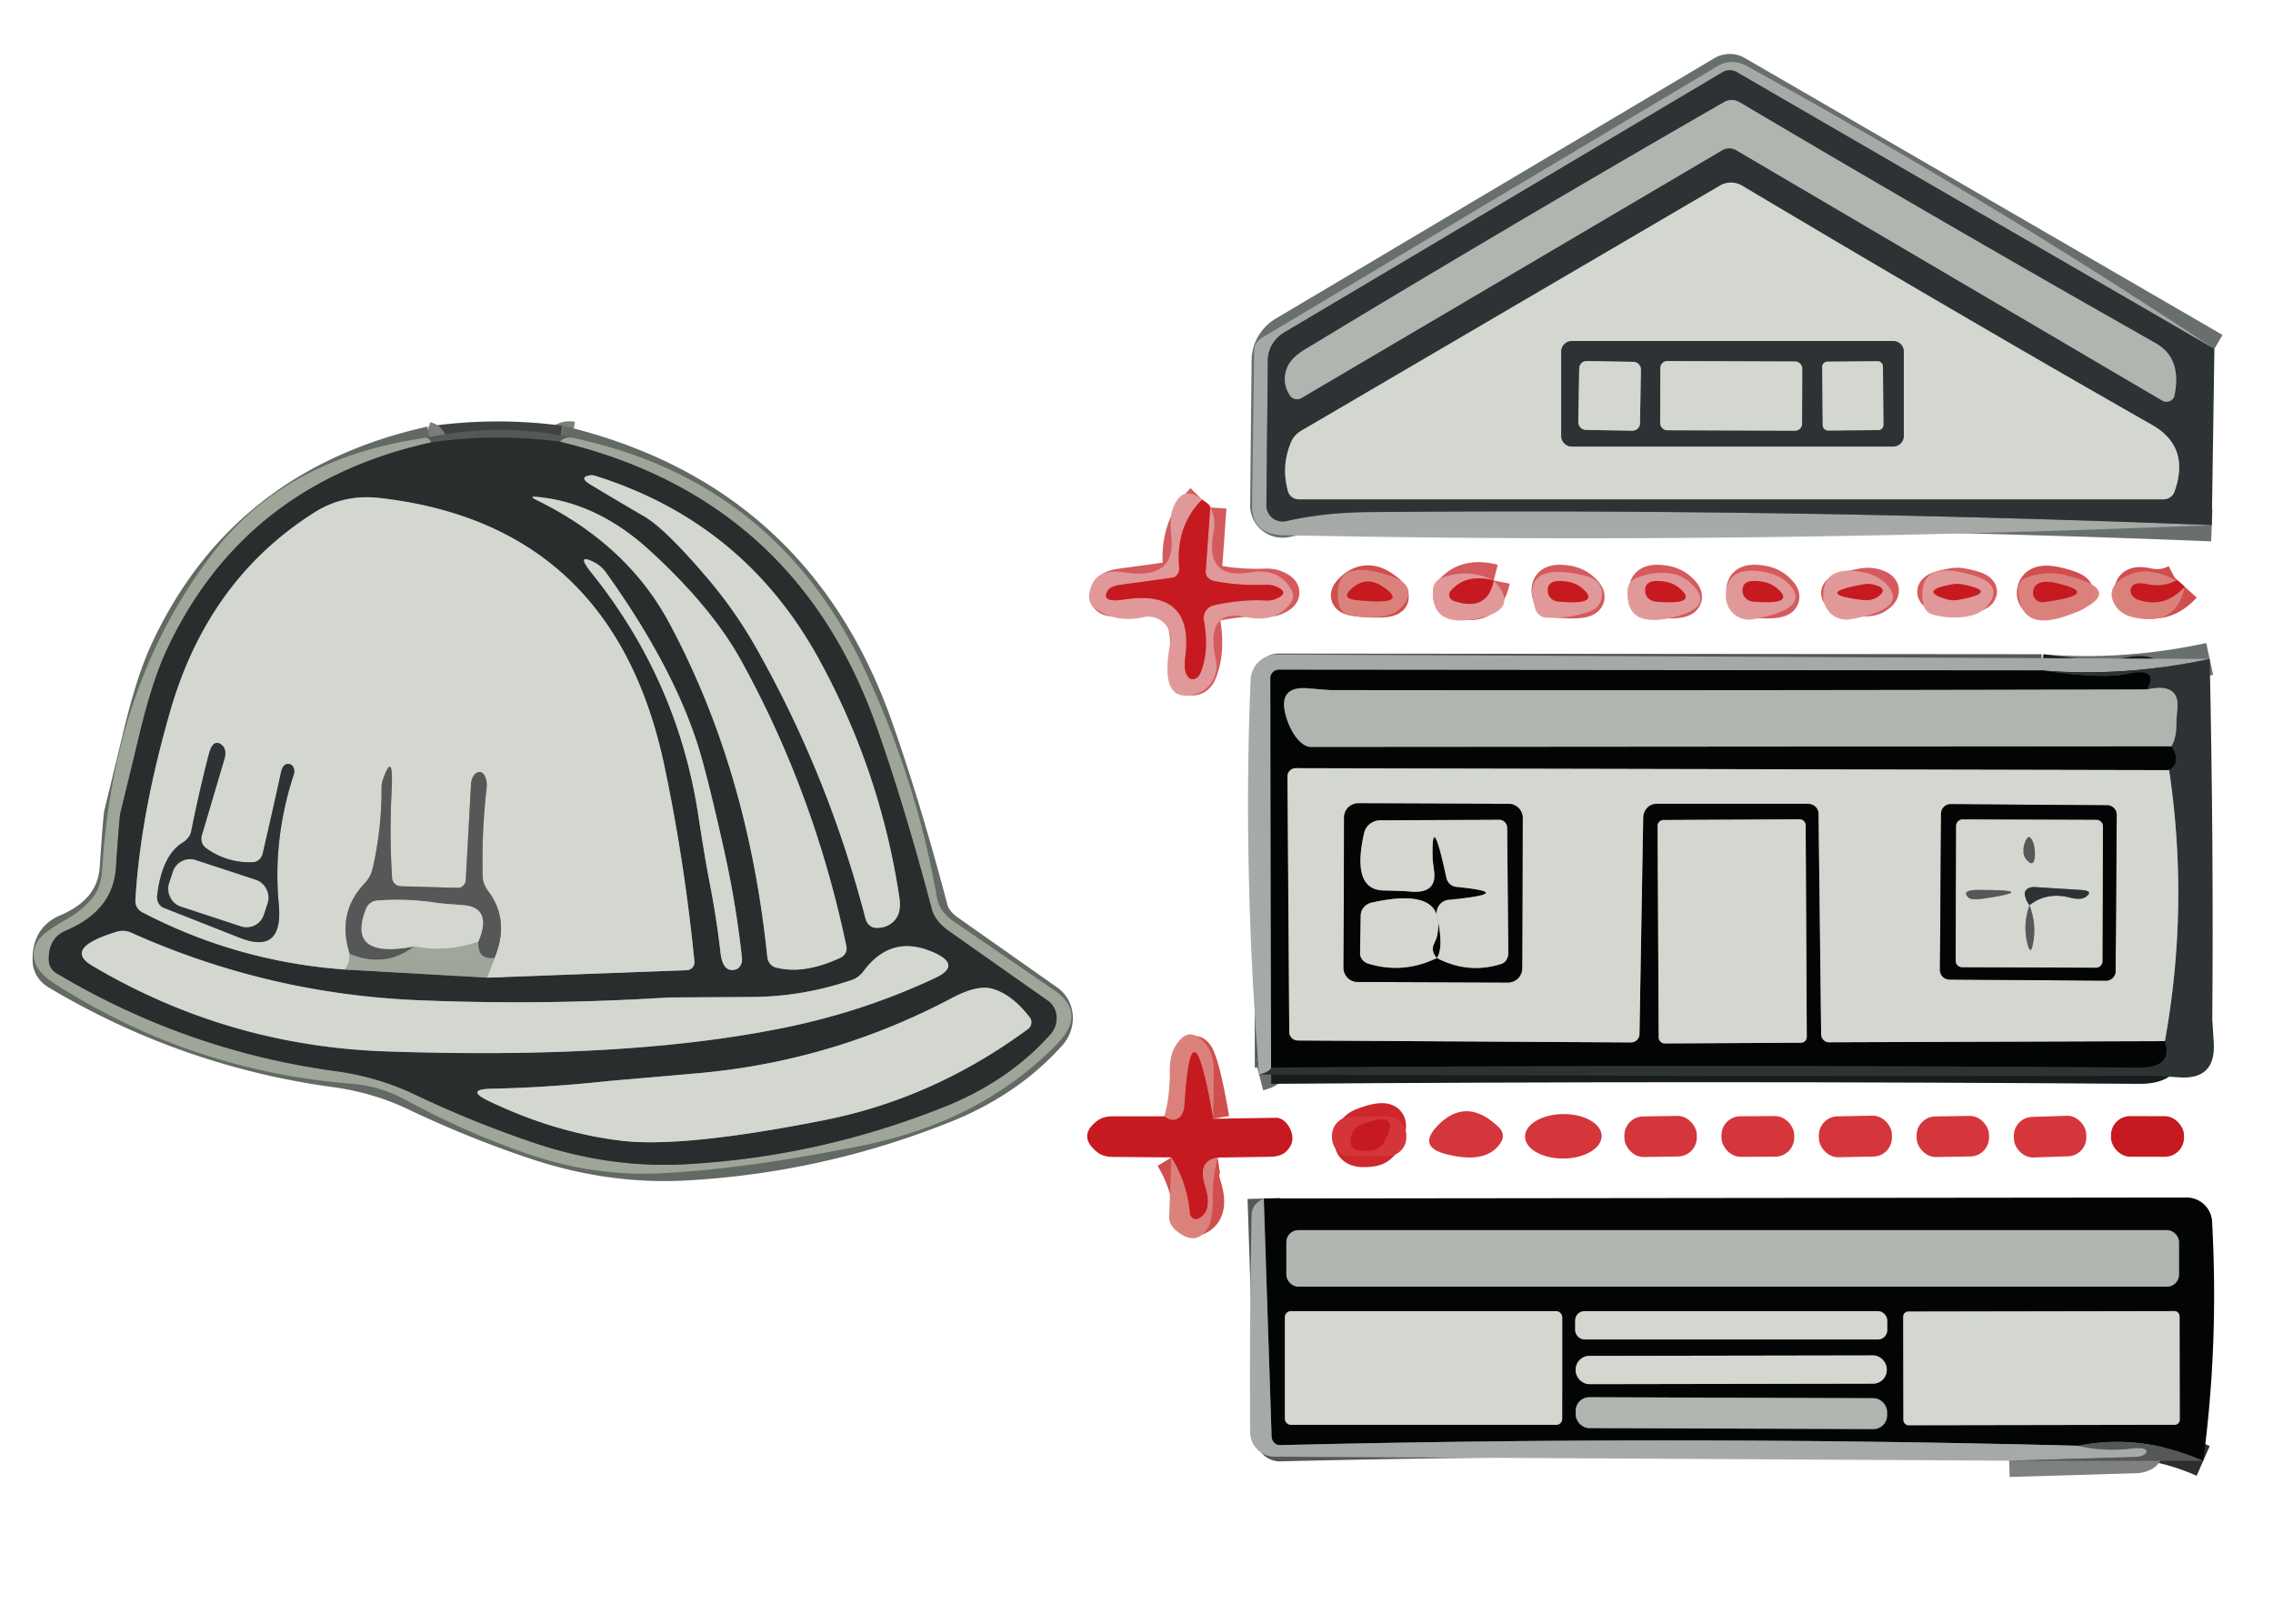 <?xml version="1.0" encoding="UTF-8" standalone="no"?>
<!DOCTYPE svg PUBLIC "-//W3C//DTD SVG 1.1//EN" "http://www.w3.org/Graphics/SVG/1.1/DTD/svg11.dtd">
<svg xmlns="http://www.w3.org/2000/svg" version="1.1" viewBox="0 0 140 100">
<g stroke-width="2.00" fill="none" stroke-linecap="butt">
<path stroke="#696f6e" vector-effect="non-scaling-stroke" d="
  M 136.39 21.49
  L 106.97 4.44
  A 0.86 0.85 -45.3 0 0 106.09 4.45
  L 79.09 20.48
  A 2.06 1.97 -15.8 0 0 78.09 22.18
  L 78.00 31.12
  A 1.01 0.99 -6.4 0 0 79.24 32.09
  Q 81.49 31.57 84.25 31.54
  Q 110.22 31.31 136.23 32.34"
/>
<path stroke="#7a7f79" stroke-opacity="0.996" vector-effect="non-scaling-stroke" d="
  M 35.25 26.96
  Q 34.76 26.88 34.50 27.21"
/>
<path stroke="#3f4243" vector-effect="non-scaling-stroke" d="
  M 34.50 27.21
  Q 30.52 26.68 26.54 27.25"
/>
<path stroke="#7a7f79" stroke-opacity="0.996" vector-effect="non-scaling-stroke" d="
  M 26.54 27.25
  Q 26.48 27.02 26.25 26.96"
/>
<path stroke="#636a64" stroke-opacity="0.996" vector-effect="non-scaling-stroke" d="
  M 26.54 27.25
  Q 15.00 29.81 10.24 40.09
  Q 9.40 41.90 8.64 45.02
  Q 8.03 47.56 7.41 50.09
  Q 7.35 50.35 7.14 53.45
  Q 6.96 56.09 4.06 57.31
  Q 2.94 57.79 3.01 59.20
  A 1.02 0.85 17.0 0 0 3.50 59.95
  Q 11.50 64.72 20.70 65.97
  Q 23.29 66.33 25.54 67.40
  Q 29.16 69.13 32.95 70.40
  Q 37.60 71.96 42.24 71.70
  Q 50.45 71.25 58.18 68.16
  Q 62.12 66.58 64.68 63.72
  A 1.45 1.34 -51.2 0 0 64.54 61.63
  L 58.43 57.33
  A 2.72 1.67 20.3 0 1 57.40 56.02
  Q 55.68 49.52 53.96 44.68
  Q 48.97 30.67 34.50 27.21"
/>
<path stroke="#d3595c" stroke-opacity="0.992" vector-effect="non-scaling-stroke" d="
  M 74.04 30.77
  Q 72.41 32.41 72.63 34.94
  A 0.61 0.49 84.1 0 1 72.21 35.58
  L 69.00 36.02
  A 1.10 0.52 -0.3 0 0 68.21 36.40
  Q 67.80 37.14 69.24 36.92
  Q 73.58 36.25 73.00 40.50
  Q 72.88 41.41 73.23 41.74
  A 0.50 0.39 -58.9 0 0 73.92 41.48
  Q 74.50 40.14 74.15 38.21
  A 0.82 0.81 -11.4 0 1 74.78 37.27
  Q 76.50 36.90 77.93 36.98
  Q 78.29 37.00 78.54 36.90
  Q 79.52 36.50 78.56 36.11
  Q 78.29 36.00 77.91 36.02
  Q 76.34 36.08 74.80 35.79
  A 0.65 0.53 8.4 0 1 74.26 35.20
  L 74.54 31.25"
/>
<path stroke="#d3595c" stroke-opacity="0.992" vector-effect="non-scaling-stroke" d="
  M 92.00 35.75
  Q 90.27 35.30 89.34 36.41
  A 0.39 0.37 28.7 0 0 89.53 37.00
  Q 91.61 37.72 92.00 35.75"
/>
<path stroke="#d04d4d" stroke-opacity="0.992" vector-effect="non-scaling-stroke" d="
  M 134.04 35.75
  Q 133.21 36.19 132.26 35.98
  Q 131.40 35.79 131.25 36.25
  A 0.66 0.51 18.4 0 0 131.72 36.94
  Q 133.34 37.48 134.56 36.13"
/>
<path stroke="#696f6e" vector-effect="non-scaling-stroke" d="
  M 136.10 40.58
  Q 130.86 41.71 125.75 41.29"
/>
<path stroke="#545855" vector-effect="non-scaling-stroke" d="
  M 125.75 41.29
  L 78.77 41.25
  A 0.52 0.51 0.0 0 0 78.25 41.76
  L 78.29 65.75"
/>
<path stroke="#696f6e" vector-effect="non-scaling-stroke" d="
  M 78.29 65.75
  Q 78.24 66.00 77.55 66.18"
/>
<path stroke="#181c1d" vector-effect="non-scaling-stroke" d="
  M 125.75 41.29
  Q 129.49 41.82 131.00 41.50
  Q 133.06 41.07 132.25 42.46"
/>
<path stroke="#5a5d5a" vector-effect="non-scaling-stroke" d="
  M 132.25 42.46
  Q 107.10 42.53 81.95 42.50
  Q 81.84 42.50 80.56 42.39
  Q 78.60 42.23 79.25 44.25
  A 2.38 1.18 75.8 0 0 80.75 46.00
  L 133.75 45.96"
/>
<path stroke="#181c1d" vector-effect="non-scaling-stroke" d="
  M 133.75 45.96
  Q 134.38 46.96 133.60 47.43"
/>
<path stroke="#6b6e6a" vector-effect="non-scaling-stroke" d="
  M 133.60 47.43
  L 79.81 47.31
  A 0.51 0.50 -0.6 0 0 79.30 47.82
  L 79.41 63.57
  A 0.54 0.52 0.0 0 0 79.94 64.08
  L 100.45 64.20
  A 0.53 0.52 0.6 0 0 100.98 63.69
  L 101.21 50.34
  A 0.86 0.81 -89.3 0 1 102.02 49.50
  L 111.36 49.50
  A 0.65 0.61 -0.4 0 1 112.01 50.10
  L 112.17 63.68
  A 0.51 0.48 -90.0 0 0 112.65 64.19
  L 133.34 64.12"
/>
<path stroke="#181c1d" vector-effect="non-scaling-stroke" d="
  M 133.34 64.12
  Q 133.86 65.77 131.75 65.75
  Q 105.02 65.55 78.29 65.75"
/>
<path stroke="#808582" vector-effect="non-scaling-stroke" d="
  M 133.34 64.12
  Q 134.85 55.78 133.60 47.43"
/>
<path stroke="#6f7473" vector-effect="non-scaling-stroke" d="
  M 133.75 45.96
  Q 134.03 45.42 134.04 44.82
  Q 134.06 44.10 134.11 43.69
  Q 134.28 42.01 132.25 42.46"
/>
<path stroke="#d04d4d" stroke-opacity="0.992" vector-effect="non-scaling-stroke" d="
  M 74.72 68.90
  Q 73.39 61.17 72.96 68.01
  Q 72.93 68.54 72.69 68.78
  Q 72.27 69.18 71.71 68.75"
/>
<path stroke="#d04d4d" stroke-opacity="0.992" vector-effect="non-scaling-stroke" d="
  M 75.00 71.29
  Q 73.74 71.48 74.22 73.01
  Q 74.73 74.63 73.79 75.06
  A 0.41 0.35 75.9 0 1 73.28 74.70
  Q 73.12 72.86 72.15 71.28"
/>
<path stroke="#2d2e2e" vector-effect="non-scaling-stroke" d="
  M 135.70 89.97
  Q 131.83 88.27 128.00 89.04"
/>
<path stroke="#545855" vector-effect="non-scaling-stroke" d="
  M 128.00 89.04
  Q 103.50 88.40 78.85 89.00
  A 0.55 0.51 87.8 0 1 78.32 88.47
  L 77.84 73.81"
/>
<path stroke="#7e817f" vector-effect="non-scaling-stroke" d="
  M 128.00 89.04
  Q 129.60 89.41 131.25 89.21
  Q 132.13 89.11 132.21 89.35
  A 0.64 0.30 -4.3 0 1 131.53 89.73
  L 123.75 89.96"
/>
<path stroke="#6f7473" vector-effect="non-scaling-stroke" d="
  M 106.94 9.25
  L 133.18 24.67
  A 0.51 0.50 21.1 0 0 133.93 24.35
  Q 134.40 22.06 132.78 21.14
  Q 120.23 14.04 107.15 6.30
  A 0.95 0.94 45.3 0 0 106.19 6.29
  Q 93.08 13.83 80.38 21.52
  Q 79.52 22.04 79.28 22.64
  Q 78.92 23.53 79.45 24.35
  A 0.55 0.51 -31.0 0 0 80.18 24.50
  L 106.06 9.26
  A 0.89 0.81 -43.2 0 1 106.94 9.25"
/>
<path stroke="#808582" vector-effect="non-scaling-stroke" d="
  M 121.79 19.97
  Q 115.00 16.02 107.29 11.43
  A 1.33 1.32 -44.6 0 0 105.94 11.43
  L 80.18 26.51
  A 1.62 1.27 -9.1 0 0 79.53 27.21
  Q 78.89 28.70 79.34 30.28
  A 0.70 0.66 -7.8 0 0 80.00 30.75
  L 133.25 30.75
  A 0.73 0.69 8.9 0 0 133.93 30.28
  Q 134.92 27.52 132.55 26.17
  Q 127.16 23.10 121.79 19.97"
/>
<path stroke="#808582" vector-effect="non-scaling-stroke" d="
  M 117.26 21.66
  A 0.66 0.66 0.0 0 0 116.60 21.00
  L 96.82 21.00
  A 0.66 0.66 0.0 0 0 96.16 21.66
  L 96.16 26.84
  A 0.66 0.66 0.0 0 0 96.82 27.50
  L 116.60 27.50
  A 0.66 0.66 0.0 0 0 117.26 26.84
  L 117.26 21.66"
/>
<path stroke="#808582" vector-effect="non-scaling-stroke" d="
  M 101.069 22.753
  A 0.46 0.46 0.0 0 0 100.617 22.285
  L 97.737 22.235
  A 0.46 0.46 0.0 0 0 97.269 22.687
  L 97.211 26.007
  A 0.46 0.46 0.0 0 0 97.663 26.474
  L 100.543 26.525
  A 0.46 0.46 0.0 0 0 101.011 26.073
  L 101.069 22.753"
/>
<path stroke="#808582" vector-effect="non-scaling-stroke" d="
  M 111.006 22.695
  A 0.43 0.43 0.0 0 0 110.577 22.264
  L 102.698 22.236
  A 0.43 0.43 0.0 0 0 102.266 22.665
  L 102.254 26.065
  A 0.43 0.43 0.0 0 0 102.683 26.496
  L 110.562 26.524
  A 0.43 0.43 0.0 0 0 110.994 26.095
  L 111.006 22.695"
/>
<path stroke="#808582" vector-effect="non-scaling-stroke" d="
  M 115.974 22.564
  A 0.32 0.32 0.0 0 0 115.651 22.247
  L 112.552 22.274
  A 0.32 0.32 0.0 0 0 112.234 22.596
  L 112.266 26.196
  A 0.32 0.32 0.0 0 0 112.589 26.513
  L 115.688 26.486
  A 0.32 0.32 0.0 0 0 116.006 26.164
  L 115.974 22.564"
/>
<path stroke="#7e827f" vector-effect="non-scaling-stroke" d="
  M 39.69 31.81
  Q 40.96 32.55 43.49 35.51
  Q 45.24 37.55 46.54 39.84
  Q 51.02 47.74 53.31 56.58
  A 0.76 0.65 83.0 0 0 53.92 57.14
  Q 54.66 57.18 55.11 56.67
  Q 55.54 56.19 55.39 55.24
  Q 54.23 47.57 50.52 40.74
  Q 45.91 32.21 36.68 29.31
  Q 36.48 29.24 36.30 29.28
  Q 35.65 29.40 36.35 29.83
  Q 38.01 30.83 39.69 31.81"
/>
<path stroke="#636a64" stroke-opacity="0.996" vector-effect="non-scaling-stroke" d="
  M 21.25 59.71
  L 30.00 60.21"
/>
<path stroke="#7e827f" vector-effect="non-scaling-stroke" d="
  M 30.00 60.21
  L 42.31 59.75
  A 0.50 0.48 86.1 0 0 42.77 59.20
  Q 42.16 53.05 40.93 47.21
  Q 37.81 32.31 23.38 30.67
  Q 21.19 30.42 19.40 31.54
  Q 12.84 35.67 10.50 43.75
  Q 8.64 50.18 8.34 55.45
  A 0.80 0.76 16.3 0 0 8.76 56.18
  Q 14.60 59.23 21.25 59.71"
/>
<path stroke="#b9bfb5" stroke-opacity="0.996" vector-effect="non-scaling-stroke" d="
  M 30.00 60.21
  L 30.46 59.00"
/>
<path stroke="#959793" vector-effect="non-scaling-stroke" d="
  M 30.46 59.00
  Q 31.42 56.67 30.07 54.88
  A 1.76 1.25 33.4 0 1 29.73 54.01
  Q 29.66 51.27 29.97 48.54
  Q 30.00 48.20 29.93 47.97
  Q 29.78 47.50 29.48 47.55
  A 0.85 0.54 89.4 0 0 29.01 48.31
  L 28.69 54.19
  A 0.51 0.49 -88.2 0 1 28.19 54.68
  L 24.68 54.58
  A 0.55 0.54 88.8 0 1 24.15 54.06
  Q 23.98 51.41 24.12 48.74
  Q 24.25 46.13 23.59 48.00
  Q 23.50 48.24 23.50 48.50
  Q 23.52 51.07 22.93 53.57
  A 2.02 1.37 -26.1 0 1 22.45 54.41
  Q 20.74 56.21 21.54 58.75"
/>
<path stroke="#b9bfb5" stroke-opacity="0.996" vector-effect="non-scaling-stroke" d="
  M 21.54 58.75
  Q 21.56 59.30 21.25 59.71"
/>
<path stroke="#7a7f79" stroke-opacity="0.996" vector-effect="non-scaling-stroke" d="
  M 30.46 59.00
  Q 29.38 59.12 29.46 58.00"
/>
<path stroke="#959793" vector-effect="non-scaling-stroke" d="
  M 29.46 58.00
  Q 30.36 55.86 28.47 55.74
  Q 27.24 55.65 27.03 55.62
  Q 25.15 55.32 23.25 55.46
  A 0.81 0.78 8.4 0 0 22.55 55.96
  Q 21.31 59.09 25.50 58.29"
/>
<path stroke="#7a7f79" stroke-opacity="0.996" vector-effect="non-scaling-stroke" d="
  M 25.50 58.29
  Q 23.71 59.65 21.54 58.75"
/>
<path stroke="#b9bfb5" stroke-opacity="0.996" vector-effect="non-scaling-stroke" d="
  M 29.46 58.00
  Q 27.55 58.67 25.50 58.29"
/>
<path stroke="#7e827f" vector-effect="non-scaling-stroke" d="
  M 40.06 33.94
  Q 36.80 30.94 33.06 30.60
  Q 32.55 30.55 33.02 30.78
  Q 38.59 33.50 41.19 38.31
  Q 46.07 47.36 47.26 58.94
  A 0.77 0.71 -87.0 0 0 47.80 59.59
  Q 49.52 60.03 51.77 58.98
  A 0.63 0.63 -18.3 0 0 52.13 58.27
  Q 50.14 48.80 45.63 40.65
  Q 43.84 37.41 40.06 33.94"
/>
<path stroke="#7e827f" vector-effect="non-scaling-stroke" d="
  M 37.31 35.24
  Q 37.04 34.87 36.64 34.65
  Q 35.41 34.01 36.45 35.30
  Q 41.71 41.87 42.99 50.08
  Q 43.43 52.95 43.71 54.37
  Q 44.13 56.51 44.38 58.68
  Q 44.52 59.92 45.31 59.71
  A 0.70 0.56 80.1 0 0 45.70 59.00
  Q 45.33 55.61 44.58 52.28
  Q 43.50 47.45 42.92 45.70
  Q 41.32 40.83 37.31 35.24"
/>
<path stroke="#7e827f" vector-effect="non-scaling-stroke" d="
  M 57.58 58.69
  Q 54.95 57.48 53.22 59.77
  A 1.69 1.24 -73.9 0 1 52.47 60.35
  Q 49.47 61.38 46.32 61.40
  Q 41.27 61.43 41.18 61.43
  Q 33.47 61.92 25.75 61.60
  Q 16.48 61.21 8.08 57.44
  A 1.29 1.25 47.4 0 0 7.17 57.39
  Q 3.86 58.40 5.69 59.48
  Q 14.02 64.41 23.75 64.75
  Q 38.40 65.26 47.97 63.36
  Q 53.03 62.37 57.58 60.24
  Q 59.24 59.46 57.58 58.69"
/>
<path stroke="#7e827f" vector-effect="non-scaling-stroke" d="
  M 63.42 62.65
  Q 62.34 61.25 61.14 60.90
  Q 60.22 60.62 58.62 61.47
  Q 51.25 65.37 42.95 66.10
  Q 37.70 66.56 37.55 66.57
  Q 33.74 66.98 30.32 67.05
  Q 28.57 67.08 30.15 67.83
  Q 34.20 69.76 38.25 70.25
  Q 42.06 70.71 50.75 68.99
  Q 57.52 67.65 63.32 63.37
  A 0.51 0.51 -37.2 0 0 63.42 62.65"
/>
<path stroke="#808582" vector-effect="non-scaling-stroke" d="
  M 11.24 51.90
  Q 9.97 52.70 9.68 55.16
  A 0.75 0.65 -77.5 0 0 10.09 55.91
  L 14.76 57.75
  Q 17.46 58.82 17.17 55.69
  Q 16.79 51.70 18.09 47.71
  A 0.52 0.40 -76.4 0 0 17.80 47.05
  Q 17.43 47.01 17.31 47.56
  Q 16.76 50.08 16.18 52.57
  A 0.69 0.63 -83.5 0 1 15.57 53.10
  Q 13.99 53.16 12.70 52.24
  A 0.72 0.71 26.3 0 1 12.43 51.45
  L 13.83 46.72
  A 0.86 0.59 -66.4 0 0 13.67 45.89
  Q 13.13 45.44 12.86 46.46
  Q 12.25 48.82 11.78 51.19
  A 1.21 0.91 -15.6 0 1 11.24 51.90"
/>
<path stroke="#d04d4d" stroke-opacity="0.992" vector-effect="non-scaling-stroke" d="
  M 85.18 36.14
  Q 84.17 35.45 83.28 36.23
  Q 82.57 36.84 83.50 36.95
  Q 86.93 37.32 85.18 36.14"
/>
<path stroke="#d3595c" stroke-opacity="0.992" vector-effect="non-scaling-stroke" d="
  M 96.57 35.83
  Q 95.20 35.59 95.35 36.52
  A 0.74 0.62 -1.0 0 0 96.00 37.05
  Q 98.64 37.27 97.47 36.25
  Q 97.09 35.92 96.57 35.83"
/>
<path stroke="#d3595c" stroke-opacity="0.992" vector-effect="non-scaling-stroke" d="
  M 102.57 35.83
  Q 101.20 35.59 101.35 36.52
  A 0.74 0.62 -1.0 0 0 102.00 37.05
  Q 104.64 37.27 103.47 36.25
  Q 103.09 35.92 102.57 35.83"
/>
<path stroke="#d3595c" stroke-opacity="0.992" vector-effect="non-scaling-stroke" d="
  M 108.56 35.83
  Q 107.20 35.59 107.35 36.52
  A 0.74 0.62 -1.0 0 0 108.00 37.05
  Q 110.64 37.27 109.47 36.25
  Q 109.09 35.92 108.56 35.83"
/>
<path stroke="#d3595c" stroke-opacity="0.992" vector-effect="non-scaling-stroke" d="
  M 114.72 36.00
  Q 111.60 36.57 114.75 36.95
  A 1.43 1.03 23.0 0 0 115.67 36.74
  Q 116.35 36.25 115.42 36.01
  Q 115.10 35.93 114.72 36.00"
/>
<path stroke="#d3595c" stroke-opacity="0.992" vector-effect="non-scaling-stroke" d="
  M 120.24 35.99
  Q 118.12 36.37 119.89 36.90
  Q 120.24 37.01 120.62 36.94
  Q 123.23 36.46 120.90 36.00
  Q 120.56 35.93 120.24 35.99"
/>
<path stroke="#d04d4d" stroke-opacity="0.992" vector-effect="non-scaling-stroke" d="
  M 125.23 36.43
  A 0.57 0.57 89.5 0 0 125.88 37.08
  Q 129.47 36.60 126.77 35.94
  Q 125.35 35.59 125.23 36.43"
/>
<path stroke="#6b6e6a" vector-effect="non-scaling-stroke" d="
  M 111.216 50.816
  A 0.36 0.36 0.0 0 0 110.854 50.458
  L 102.454 50.502
  A 0.36 0.36 0.0 0 0 102.096 50.864
  L 102.164 63.904
  A 0.36 0.36 0.0 0 0 102.526 64.262
  L 110.926 64.218
  A 0.36 0.36 0.0 0 0 111.284 63.856
  L 111.216 50.816"
/>
<path stroke="#808582" vector-effect="non-scaling-stroke" d="
  M 16.488 55.598
  A 1.11 1.11 0.0 0 0 15.78 54.197
  L 12.057 52.973
  A 1.11 1.11 0.0 0 0 10.655 53.681
  L 10.412 54.422
  A 1.11 1.11 0.0 0 0 11.12 55.823
  L 14.843 57.047
  A 1.11 1.11 0.0 0 0 16.245 56.339
  L 16.488 55.598"
/>
<path stroke="#6b6e6a" vector-effect="non-scaling-stroke" d="
  M 93.786 50.379
  A 0.87 0.87 0.0 0 0 92.919 49.506
  L 83.659 49.474
  A 0.87 0.87 0.0 0 0 82.786 50.341
  L 82.754 59.601
  A 0.87 0.87 0.0 0 0 83.621 60.474
  L 92.881 60.506
  A 0.87 0.87 0.0 0 0 93.754 59.639
  L 93.786 50.379"
/>
<path stroke="#6b6e6a" vector-effect="non-scaling-stroke" d="
  M 130.373 50.188
  A 0.59 0.59 0.0 0 0 129.788 49.594
  L 120.148 49.526
  A 0.59 0.59 0.0 0 0 119.554 50.112
  L 119.487 59.732
  A 0.59 0.59 0.0 0 0 120.072 60.326
  L 129.712 60.394
  A 0.59 0.59 0.0 0 0 130.306 59.808
  L 130.373 50.188"
/>
<path stroke="#6b6e6a" vector-effect="non-scaling-stroke" d="
  M 88.50 59.00
  Q 88.12 58.57 88.32 58.14
  Q 88.48 57.78 88.50 57.70
  Q 89.20 54.53 84.48 55.59
  A 0.86 0.81 -6.3 0 0 83.81 56.38
  L 83.77 58.70
  A 0.72 0.65 10.0 0 0 84.28 59.35
  Q 86.44 60.00 88.50 59.00"
/>
<path stroke="#6b6e6a" vector-effect="non-scaling-stroke" d="
  M 88.50 59.00
  Q 90.44 60.01 92.48 59.36
  A 0.73 0.61 82.5 0 0 92.90 58.69
  L 92.83 51.00
  A 0.51 0.48 -90.0 0 0 92.35 50.49
  L 85.02 50.52
  A 1.03 1.01 6.3 0 0 84.02 51.30
  Q 83.23 54.78 85.20 54.84
  Q 86.63 54.88 86.80 54.90
  Q 88.52 55.09 88.33 53.64
  Q 88.24 52.97 88.24 52.87
  Q 88.16 49.75 89.09 54.07
  A 0.71 0.70 -3.4 0 0 89.71 54.62
  Q 93.56 55.00 89.22 55.42
  A 0.82 0.81 80.7 0 0 88.51 56.42
  Q 88.94 58.36 88.50 59.00"
/>
<path stroke="#6b6e6a" vector-effect="non-scaling-stroke" d="
  M 129.524 50.896
  A 0.40 0.40 0.0 0 0 129.126 50.494
  L 120.886 50.466
  A 0.40 0.40 0.0 0 0 120.484 50.864
  L 120.456 59.164
  A 0.40 0.40 0.0 0 0 120.854 59.566
  L 129.094 59.594
  A 0.40 0.40 0.0 0 0 129.495 59.196
  L 129.524 50.896"
/>
<path stroke="#959793" vector-effect="non-scaling-stroke" d="
  M 124.72 51.89
  Q 124.48 52.57 124.84 52.97
  Q 125.27 53.44 125.33 52.75
  Q 125.37 52.23 125.21 51.85
  Q 124.96 51.24 124.72 51.89"
/>
<path stroke="#959793" vector-effect="non-scaling-stroke" d="
  M 125.00 55.75
  Q 124.56 56.99 124.90 58.21
  Q 125.07 58.81 125.20 58.20
  Q 125.47 56.97 125.00 55.75"
/>
<path stroke="#808582" vector-effect="non-scaling-stroke" d="
  M 125.00 55.75
  Q 126.07 54.91 127.49 55.28
  Q 128.17 55.45 128.46 55.24
  Q 128.99 54.86 128.18 54.81
  L 125.31 54.63
  A 0.56 0.40 1.1 0 0 124.71 55.04
  Q 124.73 55.38 125.00 55.75"
/>
<path stroke="#959793" vector-effect="non-scaling-stroke" d="
  M 121.23 55.27
  Q 121.41 55.46 122.26 55.33
  Q 125.71 54.80 121.81 54.81
  Q 120.79 54.81 121.23 55.27"
/>
<path stroke="#cd272d" stroke-opacity="0.996" vector-effect="non-scaling-stroke" d="
  M 83.25 69.89
  Q 82.90 71.08 84.51 70.84
  A 1.00 1.00 10.2 0 0 85.25 70.33
  Q 86.37 68.29 83.91 69.24
  A 1.16 0.93 -5.6 0 0 83.25 69.89"
/>
<path stroke="#5a5d5a" vector-effect="non-scaling-stroke" d="
  M 134.21 76.50
  A 0.74 0.74 0.0 0 0 133.47 75.76
  L 79.97 75.76
  A 0.74 0.74 0.0 0 0 79.23 76.50
  L 79.23 78.50
  A 0.74 0.74 0.0 0 0 79.97 79.24
  L 133.47 79.24
  A 0.74 0.74 0.0 0 0 134.21 78.50
  L 134.21 76.50"
/>
<path stroke="#6b6e6a" vector-effect="non-scaling-stroke" d="
  M 96.22 81.12
  A 0.37 0.37 0.0 0 0 95.85 80.75
  L 79.51 80.75
  A 0.37 0.37 0.0 0 0 79.14 81.12
  L 79.14 87.38
  A 0.37 0.37 0.0 0 0 79.51 87.75
  L 95.85 87.75
  A 0.37 0.37 0.0 0 0 96.22 87.38
  L 96.22 81.12"
/>
<path stroke="#6b6e6a" vector-effect="non-scaling-stroke" d="
  M 116.24 81.32
  A 0.57 0.57 0.0 0 0 115.67 80.75
  L 97.59 80.75
  A 0.57 0.57 0.0 0 0 97.02 81.32
  L 97.02 81.92
  A 0.57 0.57 0.0 0 0 97.59 82.49
  L 115.67 82.49
  A 0.57 0.57 0.0 0 0 116.24 81.92
  L 116.24 81.32"
/>
<path stroke="#6b6e6a" vector-effect="non-scaling-stroke" d="
  M 134.244 81.055
  A 0.31 0.31 0.0 0 0 133.934 80.746
  L 117.534 80.774
  A 0.31 0.31 0.0 0 0 117.224 81.085
  L 117.236 87.465
  A 0.31 0.31 0.0 0 0 117.546 87.774
  L 133.946 87.746
  A 0.31 0.31 0.0 0 0 134.256 87.435
  L 134.244 81.055"
/>
<path stroke="#6b6e6a" vector-effect="non-scaling-stroke" d="
  M 116.21 84.313
  A 0.84 0.84 0.0 0 0 115.368 83.475
  L 97.888 83.505
  A 0.84 0.84 0.0 0 0 97.05 84.347
  L 97.05 84.407
  A 0.84 0.84 0.0 0 0 97.891 85.245
  L 115.371 85.215
  A 0.84 0.84 0.0 0 0 116.21 84.373
  L 116.21 84.313"
/>
<path stroke="#5a5d5a" vector-effect="non-scaling-stroke" d="
  M 116.23 86.954
  A 0.84 0.84 0.0 0 0 115.393 86.111
  L 97.893 86.049
  A 0.84 0.84 0.0 0 0 97.05 86.886
  L 97.05 87.106
  A 0.84 0.84 0.0 0 0 97.887 87.95
  L 115.387 88.01
  A 0.84 0.84 0.0 0 0 116.23 87.174
  L 116.23 86.954"
/>
</g>
<path fill="#a6aba7" fill-opacity="0.996" d="
  M 136.39 21.49
  L 106.97 4.44
  A 0.86 0.85 -45.3 0 0 106.09 4.45
  L 79.09 20.48
  A 2.06 1.97 -15.8 0 0 78.09 22.18
  L 78.00 31.12
  A 1.01 0.99 -6.4 0 0 79.24 32.09
  Q 81.49 31.57 84.25 31.54
  Q 110.22 31.31 136.23 32.34
  Q 107.03 33.54 79.05 32.96
  Q 77.10 32.92 77.12 31.11
  L 77.25 21.57
  A 0.97 0.84 -17.2 0 1 77.73 20.80
  L 105.81 4.06
  A 1.80 1.69 42.9 0 1 107.56 4.05
  Q 122.45 12.26 136.39 21.49
  Z"
/>
<path fill="#2d3335" d="
  M 136.39 21.49
  L 136.23 32.34
  Q 110.22 31.31 84.25 31.54
  Q 81.49 31.57 79.24 32.09
  A 1.01 0.99 -6.4 0 1 78.00 31.12
  L 78.09 22.18
  A 2.06 1.97 -15.8 0 1 79.09 20.48
  L 106.09 4.45
  A 0.86 0.85 -45.3 0 1 106.97 4.44
  L 136.39 21.49
  Z
  M 106.94 9.25
  L 133.18 24.67
  A 0.51 0.50 21.1 0 0 133.93 24.35
  Q 134.40 22.06 132.78 21.14
  Q 120.23 14.04 107.15 6.30
  A 0.95 0.94 45.3 0 0 106.19 6.29
  Q 93.08 13.83 80.38 21.52
  Q 79.52 22.04 79.28 22.64
  Q 78.92 23.53 79.45 24.35
  A 0.55 0.51 -31.0 0 0 80.18 24.50
  L 106.06 9.26
  A 0.89 0.81 -43.2 0 1 106.94 9.25
  Z
  M 121.79 19.97
  Q 115.00 16.02 107.29 11.43
  A 1.33 1.32 -44.6 0 0 105.94 11.43
  L 80.18 26.51
  A 1.62 1.27 -9.1 0 0 79.53 27.21
  Q 78.89 28.70 79.34 30.28
  A 0.70 0.66 -7.8 0 0 80.00 30.75
  L 133.25 30.75
  A 0.73 0.69 8.9 0 0 133.93 30.28
  Q 134.92 27.52 132.55 26.17
  Q 127.16 23.10 121.79 19.97
  Z"
/>
<path fill="#b1b5b0" d="
  M 106.06 9.26
  L 80.18 24.50
  A 0.55 0.51 -31.0 0 1 79.45 24.35
  Q 78.92 23.53 79.28 22.64
  Q 79.52 22.04 80.38 21.52
  Q 93.08 13.83 106.19 6.29
  A 0.95 0.94 45.3 0 1 107.15 6.30
  Q 120.23 14.04 132.78 21.14
  Q 134.40 22.06 133.93 24.35
  A 0.51 0.50 21.1 0 1 133.18 24.67
  L 106.94 9.25
  A 0.89 0.81 -43.2 0 0 106.06 9.26
  Z"
/>
<path fill="#d3d7cf" d="
  M 121.79 19.97
  Q 127.16 23.10 132.55 26.17
  Q 134.92 27.52 133.93 30.28
  A 0.73 0.69 8.9 0 1 133.25 30.75
  L 80.00 30.75
  A 0.70 0.66 -7.8 0 1 79.34 30.28
  Q 78.89 28.70 79.53 27.21
  A 1.62 1.27 -9.1 0 1 80.18 26.51
  L 105.94 11.43
  A 1.33 1.32 -44.6 0 1 107.29 11.43
  Q 115.00 16.02 121.79 19.97
  Z
  M 117.26 21.66
  A 0.66 0.66 0.0 0 0 116.60 21.00
  L 96.82 21.00
  A 0.66 0.66 0.0 0 0 96.16 21.66
  L 96.16 26.84
  A 0.66 0.66 0.0 0 0 96.82 27.50
  L 116.60 27.50
  A 0.66 0.66 0.0 0 0 117.26 26.84
  L 117.26 21.66
  Z"
/>
<path fill="#2d3335" d="
  M 117.26 26.84
  A 0.66 0.66 0.0 0 1 116.60 27.50
  L 96.82 27.50
  A 0.66 0.66 0.0 0 1 96.16 26.84
  L 96.16 21.66
  A 0.66 0.66 0.0 0 1 96.82 21.00
  L 116.60 21.00
  A 0.66 0.66 0.0 0 1 117.26 21.66
  L 117.26 26.84
  Z
  M 101.069 22.753
  A 0.46 0.46 0.0 0 0 100.617 22.285
  L 97.737 22.235
  A 0.46 0.46 0.0 0 0 97.269 22.687
  L 97.211 26.007
  A 0.46 0.46 0.0 0 0 97.663 26.474
  L 100.543 26.525
  A 0.46 0.46 0.0 0 0 101.011 26.073
  L 101.069 22.753
  Z
  M 111.006 22.695
  A 0.43 0.43 0.0 0 0 110.577 22.264
  L 102.698 22.236
  A 0.43 0.43 0.0 0 0 102.266 22.665
  L 102.254 26.065
  A 0.43 0.43 0.0 0 0 102.683 26.496
  L 110.562 26.524
  A 0.43 0.43 0.0 0 0 110.994 26.095
  L 111.006 22.695
  Z
  M 115.974 22.564
  A 0.32 0.32 0.0 0 0 115.651 22.247
  L 112.552 22.274
  A 0.32 0.32 0.0 0 0 112.234 22.596
  L 112.266 26.196
  A 0.32 0.32 0.0 0 0 112.589 26.513
  L 115.688 26.486
  A 0.32 0.32 0.0 0 0 116.006 26.164
  L 115.974 22.564
  Z"
/>
<rect fill="#d3d7cf" x="-1.90" y="-2.12" transform="translate(99.14,24.38) rotate(1.0)" width="3.80" height="4.24" rx="0.46"/>
<rect fill="#d3d7cf" x="-4.37" y="-2.13" transform="translate(106.63,24.38) rotate(0.2)" width="8.74" height="4.26" rx="0.43"/>
<rect fill="#d3d7cf" x="-1.87" y="-2.12" transform="translate(114.12,24.38) rotate(-0.5)" width="3.74" height="4.24" rx="0.32"/>
<path fill="#565757" d="
  M 35.25 26.96
  Q 34.76 26.88 34.50 27.21
  Q 30.52 26.68 26.54 27.25
  Q 26.48 27.02 26.25 26.96
  Q 30.76 25.99 35.25 26.96
  Z"
/>
<path fill="#9fa79b" fill-opacity="0.988" d="
  M 26.25 26.96
  Q 26.48 27.02 26.54 27.25
  Q 15.00 29.81 10.24 40.09
  Q 9.40 41.90 8.64 45.02
  Q 8.03 47.56 7.41 50.09
  Q 7.35 50.35 7.14 53.45
  Q 6.96 56.09 4.06 57.31
  Q 2.94 57.79 3.01 59.20
  A 1.02 0.85 17.0 0 0 3.50 59.95
  Q 11.50 64.72 20.70 65.97
  Q 23.29 66.33 25.54 67.40
  Q 29.16 69.13 32.95 70.40
  Q 37.60 71.96 42.24 71.70
  Q 50.45 71.25 58.18 68.16
  Q 62.12 66.58 64.68 63.72
  A 1.45 1.34 -51.2 0 0 64.54 61.63
  L 58.43 57.33
  A 2.72 1.67 20.3 0 1 57.40 56.02
  Q 55.68 49.52 53.96 44.68
  Q 48.97 30.67 34.50 27.21
  Q 34.76 26.88 35.25 26.96
  Q 47.75 29.59 53.20 41.13
  Q 56.44 48.00 57.71 55.29
  A 2.45 1.94 16.5 0 0 58.73 56.74
  L 64.90 60.96
  Q 66.97 62.37 65.12 64.28
  Q 60.46 69.07 53.06 70.56
  Q 45.87 72.01 40.62 72.26
  Q 36.55 72.45 32.55 71.08
  Q 28.65 69.74 24.99 67.74
  Q 23.41 66.88 21.62 66.74
  Q 11.77 65.95 3.38 60.59
  Q 1.52 59.40 2.32 57.97
  Q 2.61 57.45 4.14 56.59
  Q 5.03 56.09 5.69 55.30
  Q 6.23 54.65 6.30 53.52
  Q 7.00 41.83 13.31 33.81
  Q 17.78 28.15 26.25 26.96
  Z"
/>
<path fill="#282d2e" d="
  M 34.50 27.21
  Q 48.97 30.67 53.96 44.68
  Q 55.68 49.52 57.40 56.02
  A 2.72 1.67 20.3 0 0 58.43 57.33
  L 64.54 61.63
  A 1.45 1.34 -51.2 0 1 64.68 63.72
  Q 62.12 66.58 58.18 68.16
  Q 50.45 71.25 42.24 71.70
  Q 37.60 71.96 32.95 70.40
  Q 29.16 69.13 25.54 67.40
  Q 23.29 66.33 20.70 65.97
  Q 11.50 64.72 3.50 59.95
  A 1.02 0.85 17.0 0 1 3.01 59.20
  Q 2.94 57.79 4.06 57.31
  Q 6.96 56.09 7.14 53.45
  Q 7.35 50.35 7.41 50.09
  Q 8.03 47.56 8.64 45.02
  Q 9.40 41.90 10.24 40.09
  Q 15.00 29.81 26.54 27.25
  Q 30.52 26.68 34.50 27.21
  Z
  M 39.69 31.81
  Q 40.96 32.55 43.49 35.51
  Q 45.24 37.55 46.54 39.84
  Q 51.02 47.74 53.31 56.58
  A 0.76 0.65 83.0 0 0 53.92 57.14
  Q 54.66 57.18 55.11 56.67
  Q 55.54 56.19 55.39 55.24
  Q 54.23 47.57 50.52 40.74
  Q 45.91 32.21 36.68 29.31
  Q 36.48 29.24 36.30 29.28
  Q 35.65 29.40 36.35 29.83
  Q 38.01 30.83 39.69 31.81
  Z
  M 21.25 59.71
  L 30.00 60.21
  L 42.31 59.75
  A 0.50 0.48 86.1 0 0 42.77 59.20
  Q 42.16 53.05 40.93 47.21
  Q 37.81 32.31 23.38 30.67
  Q 21.19 30.42 19.40 31.54
  Q 12.84 35.67 10.50 43.75
  Q 8.64 50.18 8.34 55.45
  A 0.80 0.76 16.3 0 0 8.76 56.18
  Q 14.60 59.23 21.25 59.71
  Z
  M 40.06 33.94
  Q 36.80 30.94 33.06 30.60
  Q 32.55 30.55 33.02 30.78
  Q 38.59 33.50 41.19 38.31
  Q 46.07 47.36 47.26 58.94
  A 0.77 0.71 -87.0 0 0 47.80 59.59
  Q 49.52 60.03 51.77 58.98
  A 0.63 0.63 -18.3 0 0 52.13 58.27
  Q 50.14 48.80 45.63 40.65
  Q 43.84 37.41 40.06 33.94
  Z
  M 37.31 35.24
  Q 37.04 34.87 36.64 34.65
  Q 35.41 34.01 36.45 35.30
  Q 41.71 41.87 42.99 50.08
  Q 43.43 52.95 43.71 54.37
  Q 44.13 56.51 44.38 58.68
  Q 44.52 59.92 45.31 59.71
  A 0.70 0.56 80.1 0 0 45.70 59.00
  Q 45.33 55.61 44.58 52.28
  Q 43.50 47.45 42.92 45.70
  Q 41.32 40.83 37.31 35.24
  Z
  M 57.58 58.69
  Q 54.95 57.48 53.22 59.77
  A 1.69 1.24 -73.9 0 1 52.47 60.35
  Q 49.47 61.38 46.32 61.40
  Q 41.27 61.43 41.18 61.43
  Q 33.47 61.92 25.75 61.60
  Q 16.48 61.21 8.08 57.44
  A 1.29 1.25 47.4 0 0 7.17 57.39
  Q 3.86 58.40 5.69 59.48
  Q 14.02 64.41 23.75 64.75
  Q 38.40 65.26 47.97 63.36
  Q 53.03 62.37 57.58 60.24
  Q 59.24 59.46 57.58 58.69
  Z
  M 63.42 62.65
  Q 62.34 61.25 61.14 60.90
  Q 60.22 60.62 58.62 61.47
  Q 51.25 65.37 42.95 66.10
  Q 37.70 66.56 37.55 66.57
  Q 33.74 66.98 30.32 67.05
  Q 28.57 67.08 30.15 67.83
  Q 34.20 69.76 38.25 70.25
  Q 42.06 70.71 50.75 68.99
  Q 57.52 67.65 63.32 63.37
  A 0.51 0.51 -37.2 0 0 63.42 62.65
  Z"
/>
<path fill="#d3d7cf" d="
  M 39.69 31.81
  Q 38.01 30.83 36.35 29.83
  Q 35.65 29.40 36.30 29.28
  Q 36.48 29.24 36.68 29.31
  Q 45.91 32.21 50.52 40.74
  Q 54.23 47.57 55.39 55.24
  Q 55.54 56.19 55.11 56.67
  Q 54.66 57.18 53.92 57.14
  A 0.76 0.65 83.0 0 1 53.31 56.58
  Q 51.02 47.74 46.54 39.84
  Q 45.24 37.55 43.49 35.51
  Q 40.96 32.55 39.69 31.81
  Z"
/>
<path fill="#e09999" fill-opacity="0.980" d="
  M 74.04 30.77
  Q 72.41 32.41 72.63 34.94
  A 0.61 0.49 84.1 0 1 72.21 35.58
  L 69.00 36.02
  A 1.10 0.52 -0.3 0 0 68.21 36.40
  Q 67.80 37.14 69.24 36.92
  Q 73.58 36.25 73.00 40.50
  Q 72.88 41.41 73.23 41.74
  A 0.50 0.39 -58.9 0 0 73.92 41.48
  Q 74.50 40.14 74.15 38.21
  A 0.82 0.81 -11.4 0 1 74.78 37.27
  Q 76.50 36.90 77.93 36.98
  Q 78.29 37.00 78.54 36.90
  Q 79.52 36.50 78.56 36.11
  Q 78.29 36.00 77.91 36.02
  Q 76.34 36.08 74.80 35.79
  A 0.65 0.53 8.4 0 1 74.26 35.20
  L 74.54 31.25
  Q 74.91 31.92 74.75 32.75
  Q 74.17 35.73 77.00 35.25
  Q 78.75 34.95 79.53 36.30
  A 0.76 0.76 48.6 0 1 79.48 37.16
  Q 78.55 38.39 76.75 38.00
  Q 74.19 37.44 74.89 40.64
  A 1.81 1.80 -14.0 0 1 73.61 42.76
  Q 71.35 43.38 72.08 39.61
  A 1.37 1.37 89.2 0 0 70.44 38.01
  Q 68.77 38.38 67.46 37.49
  A 0.87 0.86 20.0 0 1 67.08 36.69
  Q 67.26 34.94 69.25 35.25
  Q 72.41 35.74 72.15 33.08
  Q 72.03 31.94 72.20 31.43
  Q 72.77 29.75 74.04 30.77
  Z"
/>
<path fill="#d3d7cf" d="
  M 30.00 60.21
  L 30.46 59.00
  Q 31.42 56.67 30.07 54.88
  A 1.76 1.25 33.4 0 1 29.73 54.01
  Q 29.66 51.27 29.97 48.54
  Q 30.00 48.20 29.93 47.97
  Q 29.78 47.50 29.48 47.55
  A 0.85 0.54 89.4 0 0 29.01 48.31
  L 28.69 54.19
  A 0.51 0.49 -88.2 0 1 28.19 54.68
  L 24.68 54.58
  A 0.55 0.54 88.8 0 1 24.15 54.06
  Q 23.98 51.41 24.12 48.74
  Q 24.25 46.13 23.59 48.00
  Q 23.50 48.24 23.50 48.50
  Q 23.52 51.07 22.93 53.57
  A 2.02 1.37 -26.1 0 1 22.45 54.41
  Q 20.74 56.21 21.54 58.75
  Q 21.56 59.30 21.25 59.71
  Q 14.60 59.23 8.76 56.18
  A 0.80 0.76 16.3 0 1 8.34 55.45
  Q 8.64 50.18 10.50 43.75
  Q 12.84 35.67 19.40 31.54
  Q 21.19 30.42 23.38 30.67
  Q 37.81 32.31 40.93 47.21
  Q 42.16 53.05 42.77 59.20
  A 0.50 0.48 86.1 0 1 42.31 59.75
  L 30.00 60.21
  Z
  M 11.24 51.90
  Q 9.97 52.70 9.68 55.16
  A 0.75 0.65 -77.5 0 0 10.09 55.91
  L 14.76 57.75
  Q 17.46 58.82 17.17 55.69
  Q 16.79 51.70 18.09 47.71
  A 0.52 0.40 -76.4 0 0 17.80 47.05
  Q 17.43 47.01 17.31 47.56
  Q 16.76 50.08 16.18 52.57
  A 0.69 0.63 -83.5 0 1 15.57 53.10
  Q 13.99 53.16 12.70 52.24
  A 0.72 0.71 26.3 0 1 12.43 51.45
  L 13.83 46.72
  A 0.86 0.59 -66.4 0 0 13.67 45.89
  Q 13.13 45.44 12.86 46.46
  Q 12.25 48.82 11.78 51.19
  A 1.21 0.91 -15.6 0 1 11.24 51.90
  Z"
/>
<path fill="#d3d7cf" d="
  M 40.06 33.94
  Q 43.84 37.41 45.63 40.65
  Q 50.14 48.80 52.13 58.27
  A 0.63 0.63 -18.3 0 1 51.77 58.98
  Q 49.52 60.03 47.80 59.59
  A 0.77 0.71 -87.0 0 1 47.26 58.94
  Q 46.07 47.36 41.19 38.31
  Q 38.59 33.50 33.02 30.78
  Q 32.55 30.55 33.06 30.60
  Q 36.80 30.94 40.06 33.94
  Z"
/>
<path fill="#c61a20" d="
  M 74.04 30.77
  Q 74.59 31.12 74.54 31.25
  L 74.26 35.20
  A 0.65 0.53 8.4 0 0 74.80 35.79
  Q 76.34 36.08 77.91 36.02
  Q 78.29 36.00 78.56 36.11
  Q 79.52 36.50 78.54 36.90
  Q 78.29 37.00 77.93 36.98
  Q 76.50 36.90 74.78 37.27
  A 0.82 0.81 -11.4 0 0 74.15 38.21
  Q 74.50 40.14 73.92 41.48
  A 0.50 0.39 -58.9 0 1 73.23 41.74
  Q 72.88 41.41 73.00 40.50
  Q 73.58 36.25 69.24 36.92
  Q 67.80 37.14 68.21 36.40
  A 1.10 0.52 -0.3 0 1 69.00 36.02
  L 72.21 35.58
  A 0.61 0.49 84.1 0 0 72.63 34.94
  Q 72.41 32.41 74.04 30.77
  Z"
/>
<path fill="#d3d7cf" d="
  M 37.31 35.24
  Q 41.32 40.83 42.92 45.70
  Q 43.50 47.45 44.58 52.28
  Q 45.33 55.61 45.70 59.00
  A 0.70 0.56 80.1 0 1 45.31 59.71
  Q 44.52 59.92 44.38 58.68
  Q 44.13 56.51 43.71 54.37
  Q 43.43 52.95 42.99 50.08
  Q 41.71 41.87 36.45 35.30
  Q 35.41 34.01 36.64 34.65
  Q 37.04 34.87 37.31 35.24
  Z"
/>
<path fill="#da827b" fill-opacity="0.980" d="
  M 85.56 35.44
  Q 87.29 36.00 86.52 37.16
  Q 86.10 37.79 85.24 37.95
  Q 84.12 38.15 83.04 37.85
  A 0.82 0.80 -86.7 0 1 82.46 37.19
  Q 81.95 34.26 85.56 35.44
  Z
  M 85.18 36.14
  Q 84.17 35.45 83.28 36.23
  Q 82.57 36.84 83.50 36.95
  Q 86.93 37.32 85.18 36.14
  Z"
/>
<path fill="#e09999" fill-opacity="0.980" d="
  M 92.00 35.75
  Q 90.27 35.30 89.34 36.41
  A 0.39 0.37 28.7 0 0 89.53 37.00
  Q 91.61 37.72 92.00 35.75
  Q 93.70 37.53 91.02 38.09
  Q 88.12 38.70 88.26 36.31
  A 0.79 0.78 -9.8 0 1 88.76 35.61
  Q 90.40 34.96 92.00 35.75
  Z"
/>
<path fill="#e09999" fill-opacity="0.980" d="
  M 97.56 35.44
  Q 98.92 35.75 98.61 36.96
  A 1.05 0.92 -5.2 0 1 97.97 37.63
  Q 96.67 38.12 95.25 38.04
  A 0.75 0.74 82.1 0 1 94.57 37.52
  Q 93.59 34.52 97.56 35.44
  Z
  M 96.57 35.83
  Q 95.20 35.59 95.35 36.52
  A 0.74 0.62 -1.0 0 0 96.00 37.05
  Q 98.64 37.27 97.47 36.25
  Q 97.09 35.92 96.57 35.83
  Z"
/>
<path fill="#e09999" fill-opacity="0.980" d="
  M 104.26 36.03
  Q 105.69 37.49 102.77 38.08
  Q 100.08 38.62 100.25 36.30
  A 0.85 0.82 -9.6 0 1 100.77 35.60
  Q 101.69 35.23 102.65 35.29
  Q 103.60 35.35 104.26 36.03
  Z
  M 102.57 35.83
  Q 101.20 35.59 101.35 36.52
  A 0.74 0.62 -1.0 0 0 102.00 37.05
  Q 104.64 37.27 103.47 36.25
  Q 103.09 35.92 102.57 35.83
  Z"
/>
<path fill="#e09999" fill-opacity="0.980" d="
  M 110.33 36.14
  Q 111.43 37.52 107.97 38.14
  A 1.43 1.42 84.3 0 1 106.30 36.77
  Q 106.25 34.85 108.54 35.20
  Q 109.74 35.39 110.33 36.14
  Z
  M 108.56 35.83
  Q 107.20 35.59 107.35 36.52
  A 0.74 0.62 -1.0 0 0 108.00 37.05
  Q 110.64 37.27 109.47 36.25
  Q 109.09 35.92 108.56 35.83
  Z"
/>
<path fill="#e09999" fill-opacity="0.980" d="
  M 116.33 36.14
  Q 117.43 37.52 113.97 38.14
  A 1.43 1.42 84.3 0 1 112.30 36.77
  Q 112.25 34.85 114.54 35.20
  Q 115.74 35.39 116.33 36.14
  Z
  M 114.72 36.00
  Q 111.60 36.57 114.75 36.95
  A 1.43 1.03 23.0 0 0 115.67 36.74
  Q 116.35 36.25 115.42 36.01
  Q 115.10 35.93 114.72 36.00
  Z"
/>
<path fill="#e09999" fill-opacity="0.980" d="
  M 121.56 35.44
  Q 123.35 35.99 122.52 37.17
  Q 122.09 37.79 121.24 37.95
  Q 120.12 38.15 119.04 37.85
  A 0.81 0.80 3.4 0 1 118.46 37.20
  Q 117.97 34.34 121.56 35.44
  Z
  M 120.24 35.99
  Q 118.12 36.37 119.89 36.90
  Q 120.24 37.01 120.62 36.94
  Q 123.23 36.46 120.90 36.00
  Q 120.56 35.93 120.24 35.99
  Z"
/>
<path fill="#da827b" fill-opacity="0.980" d="
  M 127.31 35.44
  Q 131.03 36.38 127.75 37.75
  Q 124.40 39.15 124.30 36.32
  A 0.77 0.74 78.9 0 1 124.76 35.60
  Q 125.99 35.10 127.31 35.44
  Z
  M 125.23 36.43
  A 0.57 0.57 89.5 0 0 125.88 37.08
  Q 129.47 36.60 126.77 35.94
  Q 125.35 35.59 125.23 36.43
  Z"
/>
<path fill="#da827b" fill-opacity="0.980" d="
  M 134.04 35.75
  Q 133.21 36.19 132.26 35.98
  Q 131.40 35.79 131.25 36.25
  A 0.66 0.51 18.4 0 0 131.72 36.94
  Q 133.34 37.48 134.56 36.13
  Q 134.07 38.62 131.40 38.02
  Q 130.57 37.83 130.23 37.20
  Q 129.70 36.22 130.81 35.56
  Q 132.19 34.75 134.04 35.75
  Z"
/>
<path fill="#c61a20" d="
  M 85.18 36.14
  Q 86.93 37.32 83.50 36.95
  Q 82.57 36.84 83.28 36.23
  Q 84.17 35.45 85.18 36.14
  Z"
/>
<path fill="#c61a20" d="
  M 92.00 35.75
  Q 91.61 37.72 89.53 37.00
  A 0.39 0.37 28.7 0 1 89.34 36.41
  Q 90.27 35.30 92.00 35.75
  Z"
/>
<path fill="#c61a20" d="
  M 97.47 36.25
  Q 98.64 37.27 96.00 37.05
  A 0.74 0.62 -1.0 0 1 95.35 36.52
  Q 95.20 35.59 96.57 35.83
  Q 97.09 35.92 97.47 36.25
  Z"
/>
<path fill="#c61a20" d="
  M 103.47 36.25
  Q 104.64 37.27 102.00 37.05
  A 0.74 0.62 -1.0 0 1 101.35 36.52
  Q 101.20 35.59 102.57 35.83
  Q 103.09 35.92 103.47 36.25
  Z"
/>
<path fill="#c61a20" d="
  M 109.47 36.25
  Q 110.64 37.27 108.00 37.05
  A 0.74 0.62 -1.0 0 1 107.35 36.52
  Q 107.20 35.59 108.56 35.83
  Q 109.09 35.92 109.47 36.25
  Z"
/>
<path fill="#c61a20" d="
  M 115.42 36.01
  Q 116.35 36.25 115.67 36.74
  A 1.43 1.03 23.0 0 1 114.75 36.95
  Q 111.60 36.57 114.72 36.00
  Q 115.10 35.93 115.42 36.01
  Z"
/>
<path fill="#c61a20" d="
  M 120.90 36.00
  Q 123.23 36.46 120.62 36.94
  Q 120.24 37.01 119.89 36.90
  Q 118.12 36.37 120.24 35.99
  Q 120.56 35.93 120.90 36.00
  Z"
/>
<path fill="#c61a20" d="
  M 134.04 35.75
  Q 134.15 35.74 134.56 36.13
  Q 133.34 37.48 131.72 36.94
  A 0.66 0.51 18.4 0 1 131.25 36.25
  Q 131.40 35.79 132.26 35.98
  Q 133.21 36.19 134.04 35.75
  Z"
/>
<path fill="#c61a20" d="
  M 125.23 36.43
  Q 125.35 35.59 126.77 35.94
  Q 129.47 36.60 125.88 37.08
  A 0.57 0.57 88.4 0 1 125.23 36.43
  Z"
/>
<path fill="#a6aba7" fill-opacity="0.996" d="
  M 136.10 40.58
  Q 130.86 41.71 125.75 41.29
  L 78.77 41.25
  A 0.52 0.51 0.0 0 0 78.25 41.76
  L 78.29 65.75
  Q 78.24 66.00 77.55 66.18
  Q 76.54 53.48 77.03 41.86
  A 1.61 1.61 -88.9 0 1 78.64 40.31
  L 136.10 40.58
  Z"
/>
<path fill="#030504" d="
  M 125.75 41.29
  Q 129.49 41.82 131.00 41.50
  Q 133.06 41.07 132.25 42.46
  Q 107.10 42.53 81.95 42.50
  Q 81.84 42.50 80.56 42.39
  Q 78.60 42.23 79.25 44.25
  A 2.38 1.18 75.8 0 0 80.75 46.00
  L 133.75 45.96
  Q 134.38 46.96 133.60 47.43
  L 79.81 47.31
  A 0.51 0.50 -0.6 0 0 79.30 47.82
  L 79.41 63.57
  A 0.54 0.52 0.0 0 0 79.94 64.08
  L 100.45 64.20
  A 0.53 0.52 0.6 0 0 100.98 63.69
  L 101.21 50.34
  A 0.86 0.81 -89.3 0 1 102.02 49.50
  L 111.36 49.50
  A 0.65 0.61 -0.4 0 1 112.01 50.10
  L 112.17 63.68
  A 0.51 0.48 -90.0 0 0 112.65 64.19
  L 133.34 64.12
  Q 133.86 65.77 131.75 65.75
  Q 105.02 65.55 78.29 65.75
  L 78.25 41.76
  A 0.52 0.51 0.0 0 1 78.77 41.25
  L 125.75 41.29
  Z
  M 111.216 50.816
  A 0.36 0.36 0.0 0 0 110.854 50.458
  L 102.454 50.502
  A 0.36 0.36 0.0 0 0 102.096 50.864
  L 102.164 63.904
  A 0.36 0.36 0.0 0 0 102.526 64.262
  L 110.926 64.218
  A 0.36 0.36 0.0 0 0 111.284 63.856
  L 111.216 50.816
  Z"
/>
<path fill="#2d3335" d="
  M 136.10 40.58
  Q 136.35 52.16 136.26 62.77
  Q 136.26 62.85 136.35 64.22
  Q 136.49 66.52 134.20 66.35
  Q 132.89 66.25 132.80 66.25
  Q 105.41 66.30 77.55 66.18
  Q 78.24 66.00 78.29 65.75
  Q 105.02 65.55 131.75 65.75
  Q 133.86 65.77 133.34 64.12
  Q 134.85 55.78 133.60 47.43
  Q 134.38 46.96 133.75 45.96
  Q 134.03 45.42 134.04 44.82
  Q 134.06 44.10 134.11 43.69
  Q 134.28 42.01 132.25 42.46
  Q 133.06 41.07 131.00 41.50
  Q 129.49 41.82 125.75 41.29
  Q 130.86 41.71 136.10 40.58
  Z"
/>
<path fill="#b1b5b0" d="
  M 132.25 42.46
  Q 134.28 42.01 134.11 43.69
  Q 134.06 44.10 134.04 44.82
  Q 134.03 45.42 133.75 45.96
  L 80.75 46.00
  A 2.38 1.18 75.8 0 1 79.25 44.25
  Q 78.60 42.23 80.56 42.39
  Q 81.84 42.50 81.95 42.50
  Q 107.10 42.53 132.25 42.46
  Z"
/>
<path fill="#2d3335" d="
  M 11.78 51.19
  Q 12.25 48.82 12.86 46.46
  Q 13.13 45.44 13.67 45.89
  A 0.86 0.59 -66.4 0 1 13.83 46.72
  L 12.43 51.45
  A 0.72 0.71 26.3 0 0 12.70 52.24
  Q 13.99 53.16 15.57 53.10
  A 0.69 0.63 -83.5 0 0 16.18 52.57
  Q 16.76 50.08 17.31 47.56
  Q 17.43 47.01 17.80 47.05
  A 0.52 0.40 -76.4 0 1 18.09 47.71
  Q 16.79 51.70 17.17 55.69
  Q 17.46 58.82 14.76 57.75
  L 10.09 55.91
  A 0.75 0.65 -77.5 0 1 9.68 55.16
  Q 9.97 52.70 11.24 51.90
  A 1.21 0.91 -15.6 0 0 11.78 51.19
  Z
  M 16.488 55.598
  A 1.11 1.11 0.0 0 0 15.78 54.197
  L 12.057 52.973
  A 1.11 1.11 0.0 0 0 10.655 53.681
  L 10.412 54.422
  A 1.11 1.11 0.0 0 0 11.12 55.823
  L 14.843 57.047
  A 1.11 1.11 0.0 0 0 16.245 56.339
  L 16.488 55.598
  Z"
/>
<path fill="#565757" d="
  M 30.46 59.00
  Q 29.38 59.12 29.46 58.00
  Q 30.36 55.86 28.47 55.74
  Q 27.24 55.65 27.03 55.62
  Q 25.15 55.32 23.25 55.46
  A 0.81 0.78 8.4 0 0 22.55 55.96
  Q 21.31 59.09 25.50 58.29
  Q 23.71 59.65 21.54 58.75
  Q 20.74 56.21 22.45 54.41
  A 2.02 1.37 -26.1 0 0 22.93 53.57
  Q 23.52 51.07 23.50 48.50
  Q 23.50 48.24 23.59 48.00
  Q 24.25 46.13 24.12 48.74
  Q 23.98 51.41 24.15 54.06
  A 0.55 0.54 88.8 0 0 24.68 54.58
  L 28.19 54.68
  A 0.51 0.49 -88.2 0 0 28.69 54.19
  L 29.01 48.31
  A 0.85 0.54 89.4 0 1 29.48 47.55
  Q 29.78 47.50 29.93 47.97
  Q 30.00 48.20 29.97 48.54
  Q 29.66 51.27 29.73 54.01
  A 1.76 1.25 33.4 0 0 30.07 54.88
  Q 31.42 56.67 30.46 59.00
  Z"
/>
<path fill="#d3d7cf" d="
  M 133.60 47.43
  Q 134.85 55.78 133.34 64.12
  L 112.65 64.19
  A 0.51 0.48 90.0 0 1 112.17 63.68
  L 112.01 50.10
  A 0.65 0.61 -0.4 0 0 111.36 49.50
  L 102.02 49.50
  A 0.86 0.81 -89.3 0 0 101.21 50.34
  L 100.98 63.69
  A 0.53 0.52 0.6 0 1 100.45 64.20
  L 79.94 64.08
  A 0.54 0.52 0.0 0 1 79.41 63.57
  L 79.30 47.82
  A 0.51 0.50 -0.6 0 1 79.81 47.31
  L 133.60 47.43
  Z
  M 93.786 50.379
  A 0.87 0.87 0.0 0 0 92.919 49.506
  L 83.659 49.474
  A 0.87 0.87 0.0 0 0 82.786 50.341
  L 82.754 59.601
  A 0.87 0.87 0.0 0 0 83.621 60.474
  L 92.881 60.506
  A 0.87 0.87 0.0 0 0 93.754 59.639
  L 93.786 50.379
  Z
  M 130.373 50.188
  A 0.59 0.59 0.0 0 0 129.788 49.594
  L 120.148 49.526
  A 0.59 0.59 0.0 0 0 119.554 50.112
  L 119.487 59.732
  A 0.59 0.59 0.0 0 0 120.072 60.326
  L 129.712 60.394
  A 0.59 0.59 0.0 0 0 130.306 59.808
  L 130.373 50.188
  Z"
/>
<path fill="#030504" d="
  M 93.754 59.639
  A 0.87 0.87 0.0 0 1 92.881 60.506
  L 83.621 60.474
  A 0.87 0.87 0.0 0 1 82.754 59.601
  L 82.786 50.341
  A 0.87 0.87 0.0 0 1 83.659 49.474
  L 92.919 49.506
  A 0.87 0.87 0.0 0 1 93.786 50.379
  L 93.754 59.639
  Z
  M 88.50 59.00
  Q 88.12 58.57 88.32 58.14
  Q 88.48 57.78 88.50 57.70
  Q 89.20 54.53 84.48 55.59
  A 0.86 0.81 -6.3 0 0 83.81 56.38
  L 83.77 58.70
  A 0.72 0.65 10.0 0 0 84.28 59.35
  Q 86.44 60.00 88.50 59.00
  Q 90.44 60.01 92.48 59.36
  A 0.73 0.61 82.5 0 0 92.90 58.69
  L 92.83 51.00
  A 0.51 0.48 -90.0 0 0 92.35 50.49
  L 85.02 50.52
  A 1.03 1.01 6.3 0 0 84.02 51.30
  Q 83.23 54.78 85.20 54.84
  Q 86.63 54.88 86.80 54.90
  Q 88.52 55.09 88.33 53.64
  Q 88.24 52.97 88.24 52.87
  Q 88.16 49.75 89.09 54.07
  A 0.71 0.70 -3.4 0 0 89.71 54.62
  Q 93.56 55.00 89.22 55.42
  A 0.82 0.81 80.7 0 0 88.51 56.42
  Q 88.94 58.36 88.50 59.00
  Z"
/>
<path fill="#030504" d="
  M 130.306 59.808
  A 0.59 0.59 0.0 0 1 129.712 60.394
  L 120.072 60.326
  A 0.59 0.59 0.0 0 1 119.487 59.732
  L 119.554 50.112
  A 0.59 0.59 0.0 0 1 120.148 49.526
  L 129.788 49.594
  A 0.59 0.59 0.0 0 1 130.373 50.188
  L 130.306 59.808
  Z
  M 129.524 50.896
  A 0.40 0.40 0.0 0 0 129.126 50.494
  L 120.886 50.466
  A 0.40 0.40 0.0 0 0 120.484 50.864
  L 120.456 59.164
  A 0.40 0.40 0.0 0 0 120.854 59.566
  L 129.094 59.594
  A 0.40 0.40 0.0 0 0 129.495 59.196
  L 129.524 50.896
  Z"
/>
<rect fill="#d3d7cf" x="-4.56" y="-6.88" transform="translate(106.69,57.36) rotate(-0.3)" width="9.12" height="13.76" rx="0.36"/>
<path fill="#d3d7cf" d="
  M 129.495 59.196
  A 0.40 0.40 0.0 0 1 129.094 59.594
  L 120.854 59.566
  A 0.40 0.40 0.0 0 1 120.456 59.164
  L 120.484 50.864
  A 0.40 0.40 0.0 0 1 120.886 50.466
  L 129.126 50.494
  A 0.40 0.40 0.0 0 1 129.524 50.896
  L 129.495 59.196
  Z
  M 124.72 51.89
  Q 124.48 52.57 124.84 52.97
  Q 125.27 53.44 125.33 52.75
  Q 125.37 52.23 125.21 51.85
  Q 124.96 51.24 124.72 51.89
  Z
  M 125.00 55.75
  Q 124.56 56.99 124.90 58.21
  Q 125.07 58.81 125.20 58.20
  Q 125.47 56.97 125.00 55.75
  Q 126.07 54.91 127.49 55.28
  Q 128.17 55.45 128.46 55.24
  Q 128.99 54.86 128.18 54.81
  L 125.31 54.63
  A 0.56 0.40 1.1 0 0 124.71 55.04
  Q 124.73 55.38 125.00 55.75
  Z
  M 121.23 55.27
  Q 121.41 55.46 122.26 55.33
  Q 125.71 54.80 121.81 54.81
  Q 120.79 54.81 121.23 55.27
  Z"
/>
<path fill="#d3d7cf" d="
  M 88.50 59.00
  Q 88.94 58.36 88.51 56.42
  A 0.82 0.81 80.7 0 1 89.22 55.42
  Q 93.56 55.00 89.71 54.62
  A 0.71 0.70 -3.4 0 1 89.09 54.07
  Q 88.16 49.75 88.24 52.87
  Q 88.24 52.97 88.33 53.64
  Q 88.52 55.09 86.80 54.90
  Q 86.63 54.88 85.20 54.84
  Q 83.23 54.78 84.02 51.30
  A 1.03 1.01 6.3 0 1 85.02 50.52
  L 92.35 50.49
  A 0.51 0.48 90.0 0 1 92.83 51.00
  L 92.90 58.69
  A 0.73 0.61 82.5 0 1 92.48 59.36
  Q 90.44 60.01 88.50 59.00
  Z"
/>
<path fill="#565757" d="
  M 125.21 51.85
  Q 125.37 52.23 125.33 52.75
  Q 125.27 53.44 124.84 52.97
  Q 124.48 52.57 124.72 51.89
  Q 124.96 51.24 125.21 51.85
  Z"
/>
<rect fill="#d3d7cf" x="-3.07" y="-1.50" transform="translate(13.45,55.01) rotate(18.2)" width="6.14" height="3.00" rx="1.11"/>
<path fill="#2d3335" d="
  M 125.00 55.75
  Q 124.73 55.38 124.71 55.04
  A 0.56 0.40 1.1 0 1 125.31 54.63
  L 128.18 54.81
  Q 128.99 54.86 128.46 55.24
  Q 128.17 55.45 127.49 55.28
  Q 126.07 54.91 125.00 55.75
  Z"
/>
<path fill="#565757" d="
  M 121.81 54.81
  Q 125.71 54.80 122.26 55.33
  Q 121.41 55.46 121.23 55.27
  Q 120.79 54.81 121.81 54.81
  Z"
/>
<path fill="#d3d7cf" d="
  M 29.46 58.00
  Q 27.55 58.67 25.50 58.29
  Q 21.31 59.09 22.55 55.96
  A 0.81 0.78 8.4 0 1 23.25 55.46
  Q 25.15 55.32 27.03 55.62
  Q 27.24 55.65 28.47 55.74
  Q 30.36 55.86 29.46 58.00
  Z"
/>
<path fill="#d3d7cf" d="
  M 88.50 59.00
  Q 86.44 60.00 84.28 59.35
  A 0.72 0.65 10.0 0 1 83.77 58.70
  L 83.81 56.38
  A 0.86 0.81 -6.3 0 1 84.48 55.59
  Q 89.20 54.53 88.50 57.70
  Q 88.48 57.78 88.32 58.14
  Q 88.12 58.57 88.50 59.00
  Z"
/>
<path fill="#565757" d="
  M 125.00 55.75
  Q 125.47 56.97 125.20 58.20
  Q 125.07 58.81 124.90 58.21
  Q 124.56 56.99 125.00 55.75
  Z"
/>
<path fill="#d3d7cf" d="
  M 57.58 58.69
  Q 59.24 59.46 57.58 60.24
  Q 53.03 62.37 47.97 63.36
  Q 38.40 65.26 23.75 64.75
  Q 14.02 64.41 5.69 59.48
  Q 3.86 58.40 7.17 57.39
  A 1.29 1.25 47.4 0 1 8.08 57.44
  Q 16.48 61.21 25.75 61.60
  Q 33.47 61.92 41.18 61.43
  Q 41.27 61.43 46.32 61.40
  Q 49.47 61.38 52.47 60.35
  A 1.69 1.24 -73.9 0 0 53.22 59.77
  Q 54.95 57.48 57.58 58.69
  Z"
/>
<path fill="#9fa79b" fill-opacity="0.988" d="
  M 29.46 58.00
  Q 29.38 59.12 30.46 59.00
  L 30.00 60.21
  L 21.25 59.71
  Q 21.56 59.30 21.54 58.75
  Q 23.71 59.65 25.50 58.29
  Q 27.55 58.67 29.46 58.00
  Z"
/>
<path fill="#d3d7cf" d="
  M 63.42 62.65
  A 0.51 0.51 -37.2 0 1 63.32 63.37
  Q 57.52 67.65 50.75 68.99
  Q 42.06 70.71 38.25 70.25
  Q 34.20 69.76 30.15 67.83
  Q 28.57 67.08 30.32 67.05
  Q 33.74 66.98 37.55 66.57
  Q 37.70 66.56 42.95 66.10
  Q 51.25 65.37 58.62 61.47
  Q 60.22 60.62 61.14 60.90
  Q 62.34 61.25 63.42 62.65
  Z"
/>
<path fill="#da827b" fill-opacity="0.980" d="
  M 74.72 68.90
  Q 73.39 61.17 72.96 68.01
  Q 72.93 68.54 72.69 68.78
  Q 72.27 69.18 71.71 68.75
  Q 72.08 67.43 72.05 66.06
  Q 72.03 65.06 72.34 64.52
  Q 73.17 63.03 74.22 64.25
  Q 74.76 64.86 74.76 65.92
  Q 74.77 67.33 74.72 68.90
  Z"
/>
<path fill="#c61a20" d="
  M 74.72 68.90
  L 78.58 68.84
  A 1.06 0.78 69.3 0 1 79.37 69.35
  Q 79.93 70.29 79.16 70.97
  A 1.57 0.86 12.1 0 1 78.25 71.24
  L 75.00 71.29
  Q 73.74 71.48 74.22 73.01
  Q 74.73 74.63 73.79 75.06
  A 0.41 0.35 75.9 0 1 73.28 74.70
  Q 73.12 72.86 72.15 71.28
  L 68.50 71.25
  A 1.63 1.08 -16.2 0 1 67.60 70.97
  Q 66.33 69.97 67.59 69.02
  A 1.64 1.21 19.8 0 1 68.49 68.75
  L 71.71 68.75
  Q 72.27 69.18 72.69 68.78
  Q 72.93 68.54 72.96 68.01
  Q 73.39 61.17 74.72 68.90
  Z"
/>
<path fill="#d4353a" fill-opacity="0.992" d="
  M 86.62 70.042
  A 1.16 1.16 0.0 0 1 85.464 71.206
  L 83.204 71.214
  A 1.16 1.16 0.0 0 1 82.04 70.058
  L 82.04 69.938
  A 1.16 1.16 0.0 0 1 83.196 68.774
  L 85.456 68.766
  A 1.16 1.16 0.0 0 1 86.62 69.922
  L 86.62 70.042
  Z
  M 83.25 69.89
  Q 82.90 71.08 84.51 70.84
  A 1.00 1.00 10.2 0 0 85.25 70.33
  Q 86.37 68.29 83.91 69.24
  A 1.16 0.93 -5.6 0 0 83.25 69.89
  Z"
/>
<path fill="#d4353a" fill-opacity="0.992" d="
  M 88.60 69.27
  Q 90.37 67.52 92.34 69.45
  A 0.72 0.66 37.1 0 1 92.49 70.27
  Q 91.67 71.73 89.11 71.09
  Q 87.24 70.63 88.60 69.27
  Z"
/>
<ellipse fill="#d4353a" fill-opacity="0.992" cx="0.00" cy="0.00" transform="translate(96.29,69.98) rotate(-0.5)" rx="2.36" ry="1.37"/>
<rect fill="#d4353a" fill-opacity="0.992" x="-2.23" y="-1.25" transform="translate(102.28,69.99) rotate(-0.9)" width="4.46" height="2.50" rx="1.17"/>
<rect fill="#d4353a" fill-opacity="0.992" x="-2.24" y="-1.25" transform="translate(108.27,69.99) rotate(-0.3)" width="4.48" height="2.50" rx="1.17"/>
<rect fill="#d4353a" fill-opacity="0.992" x="-2.25" y="-1.26" transform="translate(114.28,69.99) rotate(-1.1)" width="4.50" height="2.52" rx="1.17"/>
<rect fill="#d4353a" fill-opacity="0.992" x="-2.23" y="-1.25" transform="translate(120.28,69.99) rotate(-0.9)" width="4.46" height="2.50" rx="1.17"/>
<rect fill="#d4353a" fill-opacity="0.992" x="-2.23" y="-1.25" transform="translate(126.27,70.00) rotate(-1.9)" width="4.46" height="2.50" rx="1.16"/>
<rect fill="#c61a20" x="-2.25" y="-1.25" transform="translate(132.27,69.99) rotate(0.1)" width="4.50" height="2.50" rx="1.18"/>
<path fill="#c61a20" d="
  M 83.91 69.24
  Q 86.37 68.29 85.25 70.33
  A 1.00 1.00 10.2 0 1 84.51 70.84
  Q 82.90 71.08 83.25 69.89
  A 1.16 0.93 -5.6 0 1 83.91 69.24
  Z"
/>
<path fill="#da827b" fill-opacity="0.980" d="
  M 75.00 71.29
  Q 74.68 72.54 74.70 73.83
  Q 74.71 75.06 74.40 75.60
  Q 73.69 76.82 72.43 75.78
  A 1.17 0.94 24.6 0 1 72.01 74.95
  L 72.15 71.28
  Q 73.12 72.86 73.28 74.70
  A 0.41 0.35 75.9 0 0 73.79 75.06
  Q 74.73 74.63 74.22 73.01
  Q 73.74 71.48 75.00 71.29
  Z"
/>
<path fill="#030504" d="
  M 135.70 89.97
  Q 131.83 88.27 128.00 89.04
  Q 103.50 88.40 78.85 89.00
  A 0.55 0.51 87.8 0 1 78.32 88.47
  L 77.84 73.81
  L 134.68 73.75
  A 1.57 1.57 88.5 0 1 136.25 75.24
  Q 136.66 82.82 135.70 89.97
  Z
  M 134.21 76.50
  A 0.74 0.74 0.0 0 0 133.47 75.76
  L 79.97 75.76
  A 0.74 0.74 0.0 0 0 79.23 76.50
  L 79.23 78.50
  A 0.74 0.74 0.0 0 0 79.97 79.24
  L 133.47 79.24
  A 0.74 0.74 0.0 0 0 134.21 78.50
  L 134.21 76.50
  Z
  M 96.22 81.12
  A 0.37 0.37 0.0 0 0 95.85 80.75
  L 79.51 80.75
  A 0.37 0.37 0.0 0 0 79.14 81.12
  L 79.14 87.38
  A 0.37 0.37 0.0 0 0 79.51 87.75
  L 95.85 87.75
  A 0.37 0.37 0.0 0 0 96.22 87.38
  L 96.22 81.12
  Z
  M 116.24 81.32
  A 0.57 0.57 0.0 0 0 115.67 80.75
  L 97.59 80.75
  A 0.57 0.57 0.0 0 0 97.02 81.32
  L 97.02 81.92
  A 0.57 0.57 0.0 0 0 97.59 82.49
  L 115.67 82.49
  A 0.57 0.57 0.0 0 0 116.24 81.92
  L 116.24 81.32
  Z
  M 134.244 81.055
  A 0.31 0.31 0.0 0 0 133.934 80.746
  L 117.534 80.774
  A 0.31 0.31 0.0 0 0 117.224 81.085
  L 117.236 87.465
  A 0.31 0.31 0.0 0 0 117.546 87.774
  L 133.946 87.746
  A 0.31 0.31 0.0 0 0 134.256 87.435
  L 134.244 81.055
  Z
  M 116.21 84.313
  A 0.84 0.84 0.0 0 0 115.368 83.475
  L 97.888 83.505
  A 0.84 0.84 0.0 0 0 97.05 84.347
  L 97.05 84.407
  A 0.84 0.84 0.0 0 0 97.891 85.245
  L 115.371 85.215
  A 0.84 0.84 0.0 0 0 116.21 84.373
  L 116.21 84.313
  Z
  M 116.23 86.954
  A 0.84 0.84 0.0 0 0 115.393 86.111
  L 97.893 86.049
  A 0.84 0.84 0.0 0 0 97.05 86.886
  L 97.05 87.106
  A 0.84 0.84 0.0 0 0 97.887 87.95
  L 115.387 88.01
  A 0.84 0.84 0.0 0 0 116.23 87.174
  L 116.23 86.954
  Z"
/>
<path fill="#a6aba7" fill-opacity="0.996" d="
  M 77.84 73.81
  L 78.32 88.47
  A 0.55 0.51 87.8 0 0 78.85 89.00
  Q 103.50 88.40 128.00 89.04
  Q 129.60 89.41 131.25 89.21
  Q 132.13 89.11 132.21 89.35
  A 0.64 0.30 -4.3 0 1 131.53 89.73
  L 123.75 89.96
  L 78.50 89.71
  A 1.52 1.50 89.8 0 1 77.00 88.20
  Q 76.95 81.66 77.09 74.81
  Q 77.10 74.16 77.84 73.81
  Z"
/>
<rect fill="#b1b5b0" x="79.23" y="75.76" width="54.98" height="3.48" rx="0.74"/>
<rect fill="#d3d7cf" x="79.14" y="80.75" width="17.08" height="7.00" rx="0.37"/>
<rect fill="#d3d7cf" x="97.02" y="80.75" width="19.22" height="1.74" rx="0.57"/>
<rect fill="#d3d7cf" x="-8.51" y="-3.50" transform="translate(125.74,84.26) rotate(-0.1)" width="17.02" height="7.00" rx="0.31"/>
<rect fill="#d3d7cf" x="-9.58" y="-0.87" transform="translate(106.63,84.36) rotate(-0.1)" width="19.16" height="1.74" rx="0.84"/>
<rect fill="#b1b5b0" x="-9.59" y="-0.95" transform="translate(106.64,87.03) rotate(0.2)" width="19.18" height="1.90" rx="0.84"/>
<path fill="#565757" d="
  M 128.00 89.04
  Q 131.83 88.27 135.70 89.97
  L 123.75 89.96
  L 131.53 89.73
  A 0.64 0.30 -4.3 0 0 132.21 89.35
  Q 132.13 89.11 131.25 89.21
  Q 129.60 89.41 128.00 89.04
  Z"
/>
</svg>
